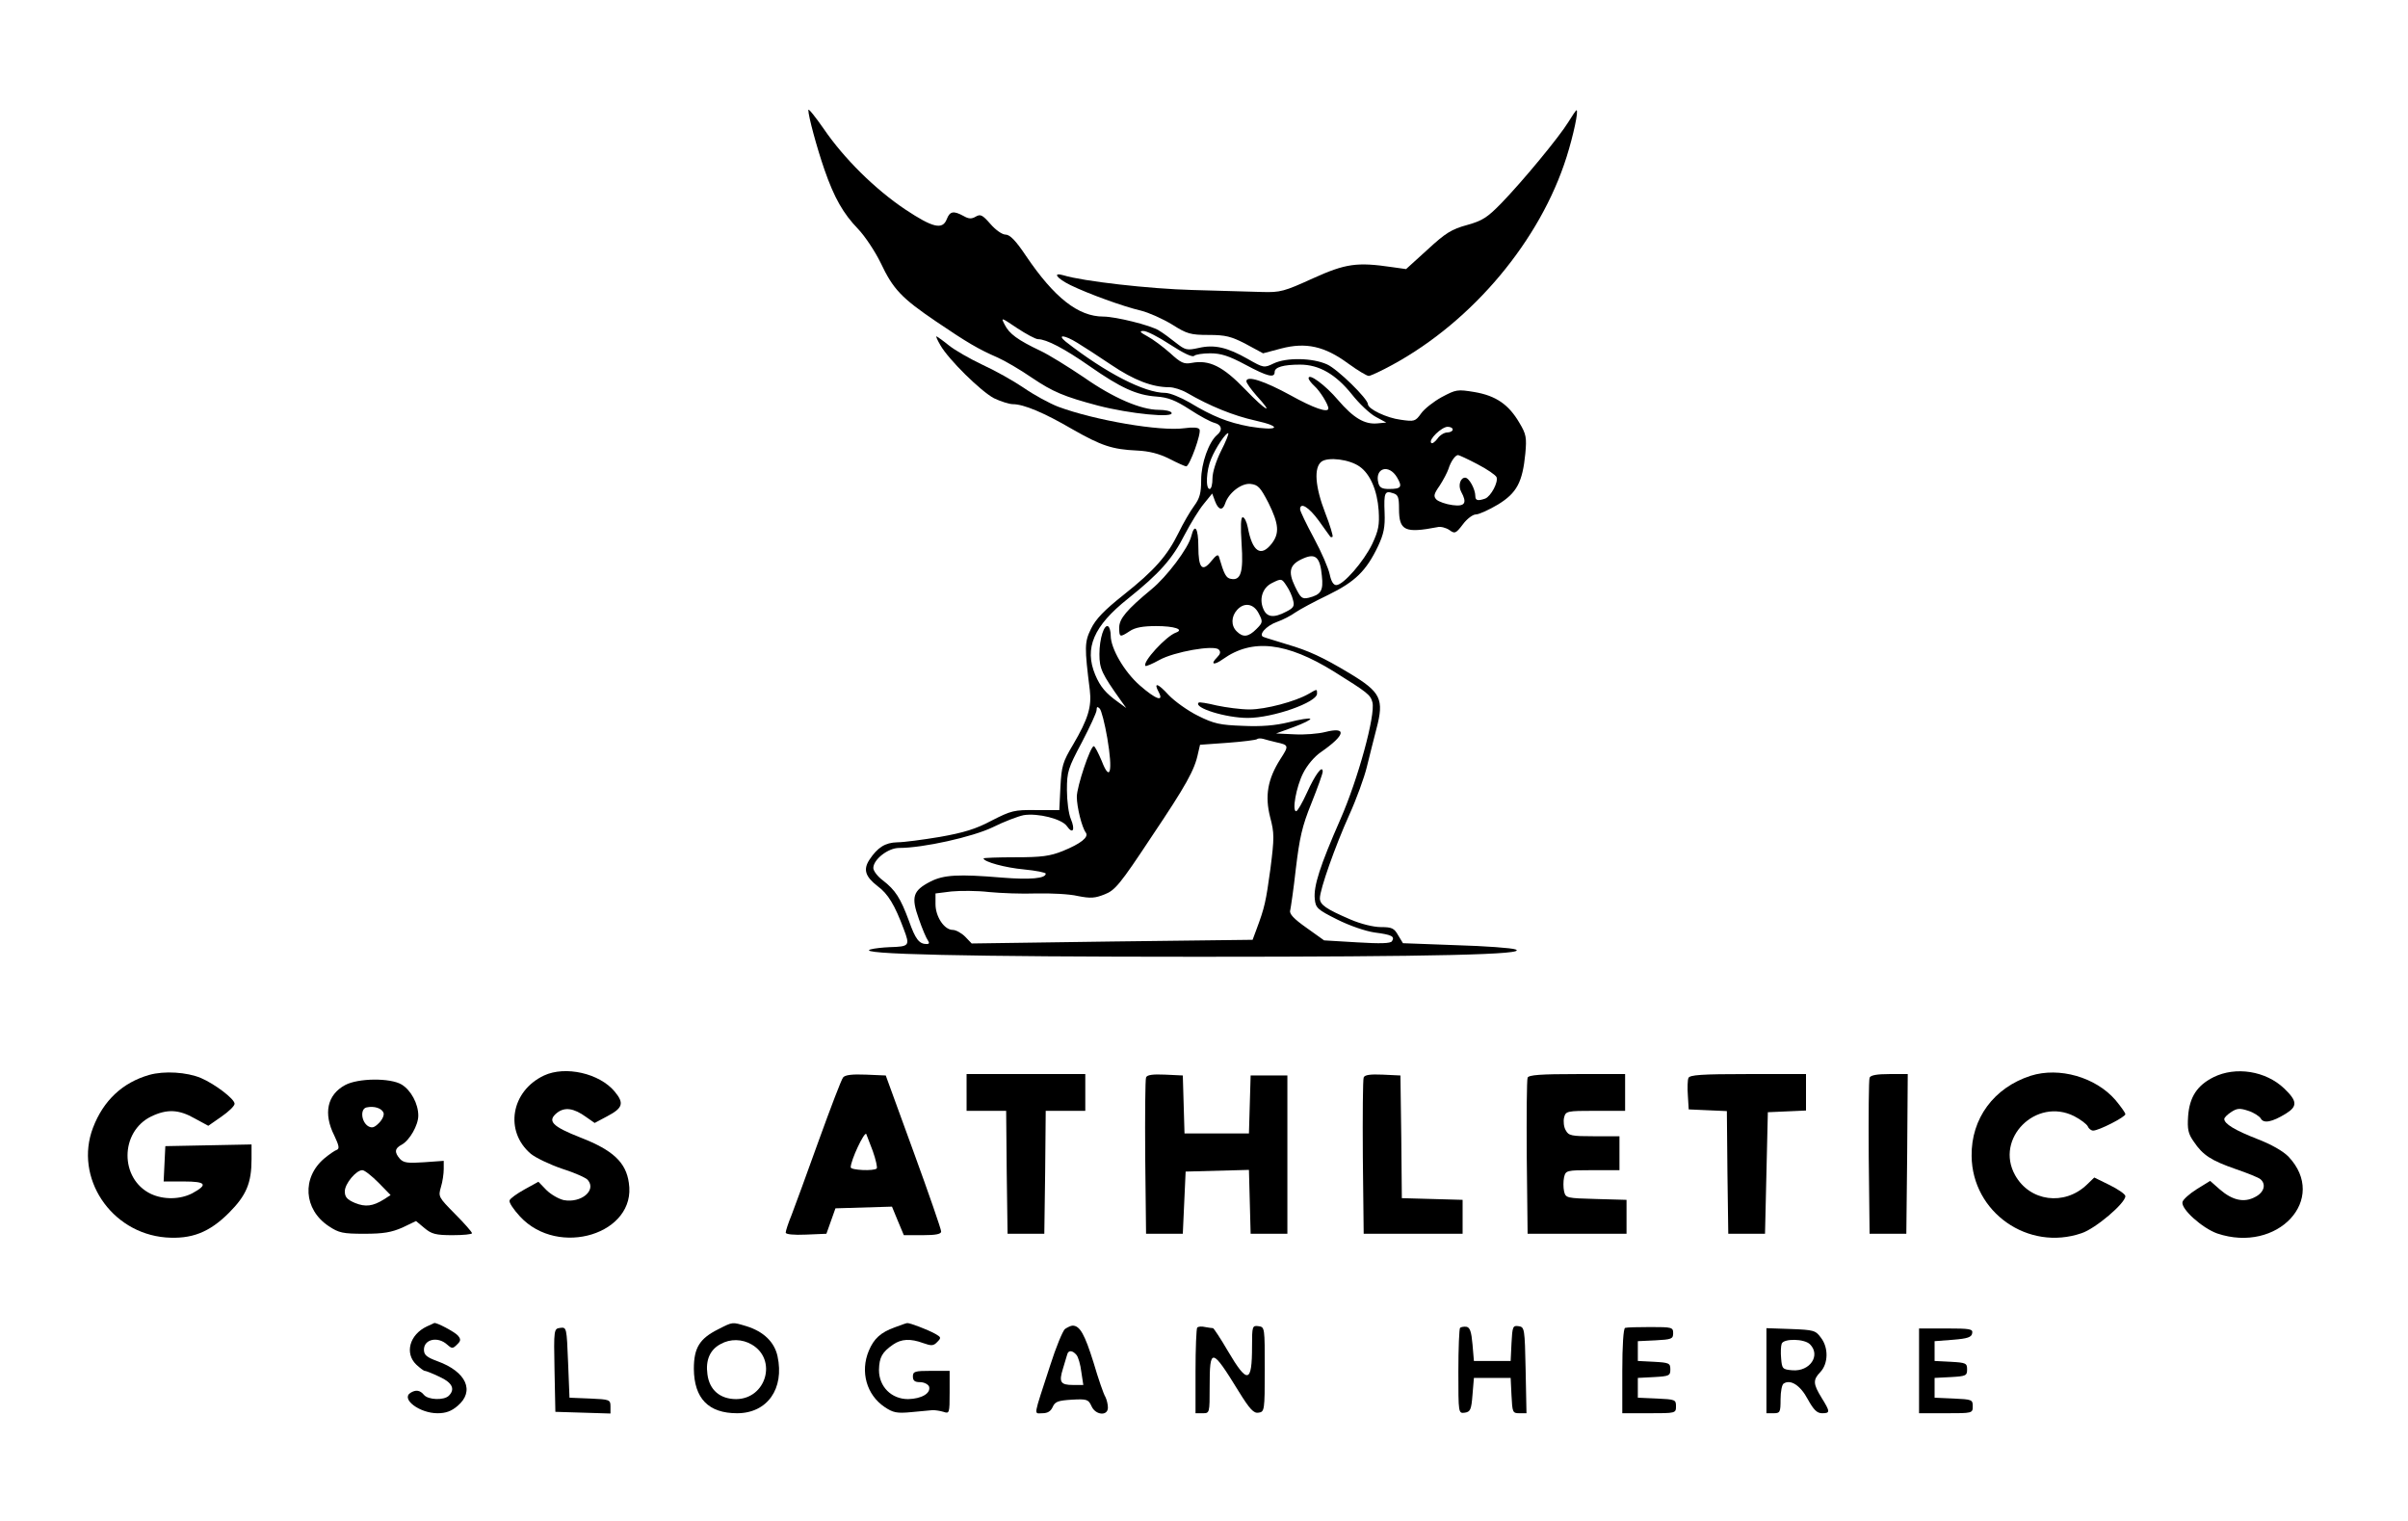 <?xml version="1.0" standalone="no"?>
<!DOCTYPE svg PUBLIC "-//W3C//DTD SVG 20010904//EN"
 "http://www.w3.org/TR/2001/REC-SVG-20010904/DTD/svg10.dtd">
<svg version="1.0" xmlns="http://www.w3.org/2000/svg"
 width="852pt" height="538pt" viewBox="0 0 852 538"
 preserveAspectRatio="xMidYMid meet">

<g transform="translate(0,538) scale(0.1,-0.1)"
fill="#000000" stroke="none">
<path d="M2860 4991 c0 -22 30 -133 57 -211 35 -101 67 -156 119 -210 24 -25
60 -79 80 -120 44 -93 73 -124 197 -208 109 -74 150 -98 217 -127 25 -11 80
-43 122 -72 73 -49 112 -66 233 -98 111 -29 272 -45 260 -25 -3 6 -24 10 -45
10 -63 0 -161 42 -265 115 -55 37 -124 80 -154 94 -80 38 -110 60 -126 92 -14
27 -14 27 44 -12 32 -21 65 -39 74 -39 29 0 93 -33 183 -96 109 -76 165 -102
236 -107 41 -3 67 -13 118 -46 35 -23 74 -44 87 -47 26 -7 30 -26 9 -43 -29
-25 -56 -100 -56 -159 0 -46 -5 -65 -25 -92 -14 -19 -39 -62 -55 -95 -40 -81
-84 -132 -195 -220 -68 -54 -98 -85 -115 -120 -23 -47 -23 -65 -4 -217 7 -58
-6 -102 -59 -192 -37 -62 -41 -76 -45 -150 l-4 -82 -83 0 c-77 1 -87 -2 -156
-37 -56 -30 -99 -43 -184 -58 -60 -10 -128 -19 -150 -19 -43 -1 -70 -18 -99
-62 -22 -34 -15 -59 29 -93 37 -27 61 -67 93 -153 22 -58 20 -61 -51 -63 -23
-1 -53 -4 -67 -8 -57 -17 340 -26 1160 -26 839 0 1171 8 1122 26 -12 5 -107
12 -210 15 l-188 7 -17 28 c-14 25 -22 29 -61 29 -26 0 -71 11 -108 27 -86 37
-108 52 -108 75 0 31 54 184 104 295 25 55 53 132 62 169 9 38 25 99 34 135
28 106 16 130 -95 197 -95 57 -145 80 -220 102 -38 12 -76 23 -83 26 -22 6 7
40 47 54 20 7 49 22 64 33 16 11 68 39 116 62 96 47 135 85 177 173 20 43 25
67 23 118 -3 72 1 79 30 69 18 -5 21 -15 21 -55 0 -78 21 -87 136 -65 11 3 30
-2 42 -10 19 -14 23 -13 48 20 14 19 35 35 46 35 11 0 46 16 78 35 67 41 87
79 97 181 5 56 3 68 -21 108 -38 65 -83 96 -159 109 -61 10 -65 9 -116 -18
-29 -16 -62 -42 -73 -58 -20 -28 -24 -29 -72 -22 -49 6 -116 38 -116 55 0 19
-108 125 -145 141 -51 23 -143 25 -189 3 -33 -16 -35 -16 -91 16 -72 41 -118
52 -174 39 -41 -9 -47 -8 -80 18 -20 16 -47 36 -61 44 -28 18 -153 49 -196 49
-89 0 -174 67 -274 215 -36 54 -57 75 -72 75 -12 0 -35 16 -54 38 -28 32 -35
35 -51 26 -15 -9 -25 -9 -44 2 -35 19 -48 17 -59 -11 -15 -39 -49 -31 -147 34
-106 71 -216 179 -289 286 -30 43 -54 73 -54 66z m1280 -830 c46 -30 79 -46
85 -40 5 5 31 9 57 9 38 0 66 -9 124 -40 80 -43 104 -48 104 -26 0 17 31 26
90 26 67 0 126 -34 183 -105 26 -33 64 -69 85 -80 l37 -20 -32 -3 c-45 -4 -84
19 -139 83 -45 53 -104 96 -104 77 0 -5 9 -17 21 -28 19 -17 49 -65 49 -79 0
-17 -52 1 -133 46 -93 51 -157 72 -157 50 0 -6 16 -28 35 -50 66 -72 35 -56
-39 21 -79 82 -127 106 -190 94 -27 -5 -38 0 -76 35 -25 22 -61 49 -80 59 -26
14 -30 19 -15 19 11 1 54 -21 95 -48z m-328 6 c20 -12 74 -47 120 -78 80 -54
145 -79 205 -79 16 0 44 -9 63 -20 81 -47 165 -81 242 -98 99 -22 82 -38 -21
-21 -76 14 -131 36 -212 85 -31 18 -70 34 -86 34 -74 0 -211 71 -352 181 -33
27 -4 24 41 -4z m1328 -307 c0 -5 -9 -10 -19 -10 -11 0 -27 -10 -35 -22 -9
-12 -19 -19 -22 -15 -11 11 37 57 58 57 10 0 18 -4 18 -10z m-820 -76 c-17
-34 -30 -75 -30 -96 0 -21 -4 -38 -10 -38 -15 0 -12 66 5 106 16 40 55 97 61
91 2 -2 -9 -30 -26 -63z m907 -46 c35 -18 65 -39 68 -46 7 -18 -20 -68 -40
-76 -26 -9 -35 -7 -35 9 0 24 -22 65 -36 65 -17 0 -26 -28 -14 -50 22 -40 13
-53 -31 -47 -23 3 -48 12 -56 19 -12 12 -10 20 11 50 13 20 27 47 31 59 8 26
24 49 34 49 3 0 34 -14 68 -32z m-416 -9 c37 -26 62 -84 67 -155 3 -51 0 -70
-23 -119 -30 -62 -102 -145 -127 -145 -10 0 -18 13 -23 37 -4 21 -29 79 -56
129 -27 50 -49 96 -49 102 0 27 31 8 66 -40 21 -29 39 -55 41 -57 2 -2 5 -2 8
0 2 3 -9 41 -26 84 -36 93 -41 161 -13 182 24 17 99 8 135 -18z m132 -38 c20
-34 15 -41 -29 -41 -24 0 -33 5 -37 21 -14 53 37 69 66 20z m-455 -90 c37 -75
40 -108 11 -145 -38 -48 -68 -28 -84 58 -4 20 -12 36 -18 36 -7 0 -8 -32 -4
-94 7 -101 -3 -131 -38 -124 -17 3 -24 16 -42 78 -3 10 -10 6 -27 -15 -32 -40
-46 -26 -46 51 0 66 -13 85 -25 37 -10 -42 -87 -144 -141 -188 -87 -72 -114
-104 -114 -135 0 -35 2 -36 37 -13 19 13 47 18 94 18 64 0 100 -12 70 -23 -35
-12 -121 -106 -108 -118 2 -2 24 7 49 21 52 29 193 54 210 37 8 -8 6 -16 -6
-28 -25 -25 -11 -29 21 -6 104 74 225 60 393 -44 120 -75 129 -82 136 -109 11
-45 -51 -272 -114 -415 -71 -162 -95 -235 -90 -281 3 -31 9 -37 79 -72 44 -22
99 -41 132 -46 62 -8 73 -14 62 -31 -5 -8 -41 -9 -123 -4 l-117 7 -63 45 c-44
31 -61 49 -57 61 2 9 12 75 20 148 13 108 22 150 55 231 22 55 40 105 40 112
0 26 -27 -11 -56 -75 -16 -35 -33 -65 -38 -65 -15 0 0 86 25 135 14 28 40 59
64 75 86 60 92 90 13 70 -24 -6 -72 -10 -108 -8 l-65 3 63 23 c35 13 61 26 58
29 -3 3 -37 -2 -75 -12 -49 -12 -99 -16 -163 -13 -81 3 -102 7 -160 36 -36 18
-82 51 -103 73 -38 42 -55 47 -35 10 19 -36 -11 -25 -67 24 -55 48 -103 131
-103 176 0 15 -4 30 -9 33 -14 9 -31 -43 -31 -98 0 -52 8 -69 77 -166 l18 -25
-30 22 c-42 30 -62 53 -80 96 -39 94 -6 172 116 269 111 89 157 140 201 227
21 40 51 89 67 108 l30 37 10 -27 c12 -32 27 -35 36 -8 12 37 57 72 89 69 27
-3 35 -11 64 -67z m189 -258 c6 -53 -3 -67 -47 -78 -23 -5 -28 -1 -48 40 -26
54 -19 79 31 100 42 18 58 3 64 -62z m-124 -37 c9 -13 19 -35 22 -49 6 -21 2
-28 -24 -41 -45 -24 -70 -20 -82 12 -14 35 -1 73 31 89 34 17 35 17 53 -11z
m-99 -97 c15 -29 14 -32 -9 -55 -28 -28 -47 -30 -69 -8 -21 20 -20 53 1 76 25
28 59 23 77 -13z m-536 -441 c20 -118 10 -158 -20 -80 -12 28 -24 52 -28 52
-12 0 -60 -143 -60 -179 0 -36 18 -109 32 -127 11 -16 -18 -39 -82 -65 -45
-18 -75 -22 -167 -22 -62 0 -113 -2 -113 -4 0 -12 77 -33 143 -39 42 -4 77
-11 77 -15 0 -17 -55 -22 -154 -14 -155 13 -207 10 -254 -14 -62 -32 -69 -54
-41 -132 12 -35 27 -70 32 -76 6 -9 5 -13 -4 -13 -27 0 -40 17 -63 82 -30 81
-48 109 -92 143 -19 14 -34 34 -34 44 0 30 52 71 91 71 86 0 260 39 331 73 40
20 90 39 110 43 50 8 135 -13 153 -39 21 -30 30 -13 14 25 -8 18 -14 65 -14
103 0 65 4 77 53 169 28 54 52 105 52 114 0 12 3 13 11 5 6 -6 18 -53 27 -105z
m597 -14 c46 -10 46 -12 15 -60 -45 -71 -55 -130 -36 -205 15 -57 15 -72 1
-183 -16 -116 -20 -136 -50 -216 l-13 -35 -497 -6 -497 -7 -23 24 c-13 13 -33
24 -44 24 -30 0 -61 47 -61 91 l0 38 56 7 c31 3 91 3 133 -2 42 -4 117 -7 168
-5 51 1 117 -2 146 -9 46 -9 61 -8 96 6 36 14 54 35 165 203 123 183 153 237
165 296 l7 30 98 7 c54 4 101 10 104 13 3 3 13 3 21 1 9 -3 30 -8 46 -12z"/>
<path d="M4630 2925 c-47 -27 -152 -55 -209 -55 -31 0 -83 7 -116 14 -33 8
-62 13 -64 10 -19 -18 96 -54 174 -54 89 0 245 55 245 86 0 17 1 17 -30 -1z"/>
<path d="M5549 4948 c-31 -51 -162 -210 -239 -289 -47 -48 -65 -60 -119 -75
-55 -15 -76 -28 -140 -87 l-76 -69 -50 7 c-123 18 -163 13 -280 -40 -101 -46
-115 -50 -180 -48 -38 1 -149 4 -245 7 -153 4 -389 31 -457 52 -41 12 -24 -11
25 -35 64 -31 185 -75 249 -90 28 -7 77 -29 110 -49 52 -33 65 -37 129 -37 60
0 80 -5 132 -32 l61 -33 64 17 c88 23 154 8 237 -53 33 -24 66 -44 73 -44 6 0
45 18 85 40 284 155 522 440 615 735 24 76 43 165 35 165 -2 0 -15 -19 -29
-42z"/>
<path d="M3327 4159 c29 -51 144 -164 190 -188 23 -11 54 -21 67 -21 38 0 110
-30 211 -89 102 -58 140 -71 228 -75 43 -2 78 -11 114 -29 29 -15 56 -27 60
-27 12 0 55 119 47 131 -4 7 -24 8 -53 4 -85 -12 -318 28 -447 76 -31 12 -86
42 -122 67 -37 25 -103 62 -147 82 -44 21 -97 51 -119 69 -21 17 -41 31 -43
31 -2 0 4 -14 14 -31z"/>
<path d="M528 1577 c-94 -27 -162 -90 -199 -187 -67 -176 63 -372 257 -388 92
-7 155 18 224 87 62 62 80 106 80 190 l0 52 -152 -3 -153 -3 -3 -62 -3 -63 71
0 c80 0 87 -11 30 -42 -43 -22 -101 -23 -146 -2 -111 53 -110 220 1 274 56 27
98 25 154 -7 l48 -26 46 32 c26 18 47 38 47 46 0 17 -70 70 -119 91 -50 21
-130 26 -183 11z"/>
<path d="M1925 1575 c-117 -55 -141 -197 -47 -277 17 -14 67 -38 111 -53 44
-14 85 -32 91 -40 31 -37 -24 -82 -85 -71 -18 4 -46 20 -62 36 l-28 29 -49
-27 c-27 -15 -51 -32 -53 -39 -3 -7 14 -32 37 -57 136 -147 413 -61 385 119
-10 73 -57 116 -170 160 -102 40 -120 59 -84 88 27 21 59 17 103 -15 l30 -21
45 24 c55 29 60 46 26 87 -54 65 -175 92 -250 57z"/>
<path d="M7185 1574 c-130 -42 -211 -151 -209 -284 2 -199 200 -338 389 -273
49 16 155 106 155 131 0 7 -25 24 -55 39 l-55 27 -27 -26 c-79 -75 -201 -59
-253 34 -73 130 74 277 209 209 23 -12 44 -28 48 -36 3 -8 12 -15 19 -15 20 0
114 48 114 58 0 5 -16 27 -35 50 -70 81 -199 118 -300 86z"/>
<path d="M7832 1569 c-58 -29 -85 -70 -90 -138 -3 -46 0 -62 20 -90 32 -48 62
-67 148 -97 41 -14 81 -30 88 -36 21 -18 13 -47 -19 -63 -39 -21 -80 -12 -125
27 l-34 30 -47 -29 c-27 -17 -49 -37 -51 -46 -5 -25 70 -92 123 -111 214 -72
394 122 252 272 -20 20 -60 43 -112 63 -77 30 -115 53 -115 70 0 5 11 16 25
25 20 13 30 14 60 4 19 -6 39 -19 44 -27 10 -19 40 -13 89 17 42 26 40 45 -6
89 -65 62 -171 79 -250 40z"/>
<path d="M2983 1568 c-6 -7 -44 -107 -86 -223 -41 -115 -85 -234 -96 -263 -12
-29 -21 -57 -21 -63 0 -6 28 -9 72 -7 l72 3 16 45 16 45 100 3 100 3 21 -51
21 -50 66 0 c48 0 66 4 66 13 0 8 -44 135 -98 283 l-98 269 -70 3 c-49 2 -74
-1 -81 -10z m105 -260 c11 -31 17 -59 14 -62 -10 -10 -92 -6 -92 4 0 25 48
127 55 118 1 -2 11 -29 23 -60z"/>
<path d="M3420 1515 l0 -65 70 0 70 0 2 -217 3 -218 65 0 65 0 3 218 2 217 70
0 70 0 0 65 0 65 -210 0 -210 0 0 -65z"/>
<path d="M4055 1568 c-3 -7 -4 -135 -3 -283 l3 -270 65 0 65 0 5 110 5 110
112 3 112 3 3 -113 3 -113 65 0 65 0 0 280 0 280 -65 0 -65 0 -3 -102 -3 -103
-114 0 -114 0 -3 103 -3 102 -63 3 c-44 2 -64 -1 -67 -10z"/>
<path d="M4825 1568 c-3 -7 -4 -135 -3 -283 l3 -270 175 0 175 0 0 60 0 60
-107 3 -108 3 -2 217 -3 217 -63 3 c-44 2 -64 -1 -67 -10z"/>
<path d="M5405 1567 c-3 -7 -4 -134 -3 -282 l3 -270 175 0 175 0 0 60 0 60
-107 3 c-105 3 -108 3 -114 27 -3 14 -3 36 0 50 6 24 8 25 101 25 l95 0 0 60
0 60 -90 0 c-80 0 -90 2 -100 21 -7 11 -9 32 -6 45 6 23 9 24 111 24 l105 0 0
65 0 65 -170 0 c-128 0 -172 -3 -175 -13z"/>
<path d="M5974 1566 c-3 -7 -4 -35 -2 -62 l3 -49 67 -3 68 -3 2 -217 3 -217
65 0 65 0 5 215 5 215 68 3 67 3 0 64 0 65 -205 0 c-165 0 -207 -3 -211 -14z"/>
<path d="M6615 1567 c-3 -7 -4 -134 -3 -282 l3 -270 65 0 65 0 3 283 2 282
-65 0 c-44 0 -67 -4 -70 -13z"/>
<path d="M1221 1541 c-63 -34 -78 -100 -38 -179 16 -34 19 -46 9 -50 -7 -2
-27 -16 -44 -30 -81 -68 -74 -181 15 -240 36 -24 50 -27 126 -27 68 0 96 5
135 22 l48 23 30 -25 c25 -21 40 -25 99 -25 38 0 69 3 69 7 0 4 -27 35 -60 68
-58 59 -60 61 -50 95 6 19 10 48 10 64 l0 29 -70 -5 c-57 -4 -72 -2 -85 12
-20 23 -19 37 6 50 28 15 59 69 59 103 0 42 -26 90 -59 110 -40 24 -154 23
-200 -2z m136 -98 c3 -8 -4 -24 -16 -36 -17 -17 -25 -19 -39 -11 -24 16 -28
61 -5 66 27 6 54 -3 60 -19z m-18 -247 l43 -44 -23 -15 c-40 -25 -66 -28 -103
-13 -28 12 -36 21 -36 41 0 27 40 75 62 75 8 0 33 -20 57 -44z"/>
<path d="M1510 687 c-61 -29 -79 -95 -37 -135 13 -12 26 -22 30 -22 4 0 27 -9
52 -21 46 -21 56 -44 33 -67 -17 -17 -73 -15 -88 3 -14 17 -29 19 -48 7 -34
-22 33 -72 96 -72 29 0 49 7 71 26 62 52 31 121 -71 158 -38 14 -48 22 -48 41
0 37 49 48 82 18 17 -15 20 -15 35 0 14 13 14 19 3 32 -10 12 -77 48 -84 44 0
0 -12 -6 -26 -12z"/>
<path d="M2541 677 c-66 -33 -86 -66 -86 -140 1 -105 52 -157 153 -157 107 0
168 87 143 202 -11 50 -49 87 -110 106 -51 15 -47 16 -100 -11z m119 -54 c91
-53 51 -192 -55 -193 -57 0 -95 32 -102 88 -7 50 9 87 47 107 34 19 76 18 110
-2z"/>
<path d="M3166 684 c-50 -18 -74 -40 -92 -83 -31 -74 -8 -156 56 -199 30 -20
43 -23 95 -18 33 3 67 6 75 7 8 0 25 -2 38 -6 21 -7 22 -6 22 69 l0 76 -65 0
c-58 0 -65 -2 -65 -20 0 -15 7 -20 25 -20 14 0 28 -7 32 -15 8 -24 -26 -44
-74 -45 -59 0 -103 44 -103 103 1 45 11 63 50 90 29 20 61 22 107 5 28 -10 36
-10 49 4 15 15 14 17 -7 29 -25 14 -90 39 -99 38 -3 0 -23 -7 -44 -15z"/>
<path d="M1982 682 c-22 -3 -23 -4 -20 -150 l3 -147 98 -3 97 -3 0 25 c0 24
-3 25 -72 28 l-73 3 -5 125 c-5 123 -5 125 -28 122z"/>
<path d="M3768 678 c-8 -7 -32 -65 -52 -128 -61 -188 -59 -170 -28 -170 19 0
30 7 37 23 8 18 19 22 67 25 54 3 59 1 70 -23 14 -32 58 -36 58 -5 0 11 -4 28
-9 38 -6 9 -25 64 -42 122 -31 99 -48 130 -74 130 -6 0 -18 -6 -27 -12z m41
-92 c6 -7 14 -34 17 -60 l7 -46 -36 0 c-45 0 -51 10 -36 58 6 20 13 43 15 50
4 16 19 15 33 -2z"/>
<path d="M4236 683 c-3 -3 -6 -73 -6 -155 l0 -148 25 0 c25 0 25 0 25 94 0
140 7 139 103 -17 39 -63 53 -78 70 -75 21 3 22 7 22 153 0 148 0 150 -22 153
-22 3 -23 0 -23 -71 0 -132 -16 -135 -86 -16 -25 43 -49 79 -52 80 -4 0 -16 2
-28 4 -12 3 -24 2 -28 -2z"/>
<path d="M5166 682 c-3 -3 -6 -72 -6 -154 0 -149 0 -149 23 -146 19 3 23 10
27 63 l5 60 65 0 65 0 3 -62 c3 -60 4 -63 28 -63 l25 0 -3 153 c-3 148 -4 152
-25 155 -20 3 -22 -1 -25 -60 l-3 -63 -65 0 -65 0 -5 59 c-4 45 -9 60 -22 62
-9 1 -19 -1 -22 -4z"/>
<path d="M5750 682 c-6 -2 -10 -62 -10 -153 l0 -149 95 0 c94 0 95 0 95 25 0
23 -3 24 -67 27 l-68 3 0 35 0 35 58 3 c53 3 57 5 57 27 0 22 -4 24 -57 27
l-58 3 0 35 0 35 63 3 c56 3 62 5 62 25 0 21 -4 22 -80 22 -44 0 -84 -1 -90
-3z"/>
<path d="M6250 530 l0 -150 25 0 c23 0 25 3 25 49 0 28 5 53 11 56 24 16 59
-6 85 -55 21 -38 33 -50 51 -50 29 0 29 5 -2 55 -30 49 -31 63 -4 91 28 30 29
86 2 121 -19 26 -25 28 -107 31 l-86 3 0 -151z m154 94 c39 -39 0 -97 -62 -92
-35 3 -37 5 -40 42 -2 21 -1 44 2 52 7 19 80 18 100 -2z"/>
<path d="M6790 530 l0 -150 95 0 c94 0 95 0 95 25 0 23 -3 24 -67 27 l-68 3 0
35 0 35 58 3 c53 3 57 5 57 27 0 22 -4 24 -57 27 l-58 3 0 35 0 35 65 5 c51 4
66 9 68 23 3 15 -6 17 -92 17 l-96 0 0 -150z"/>
</g>
</svg>
